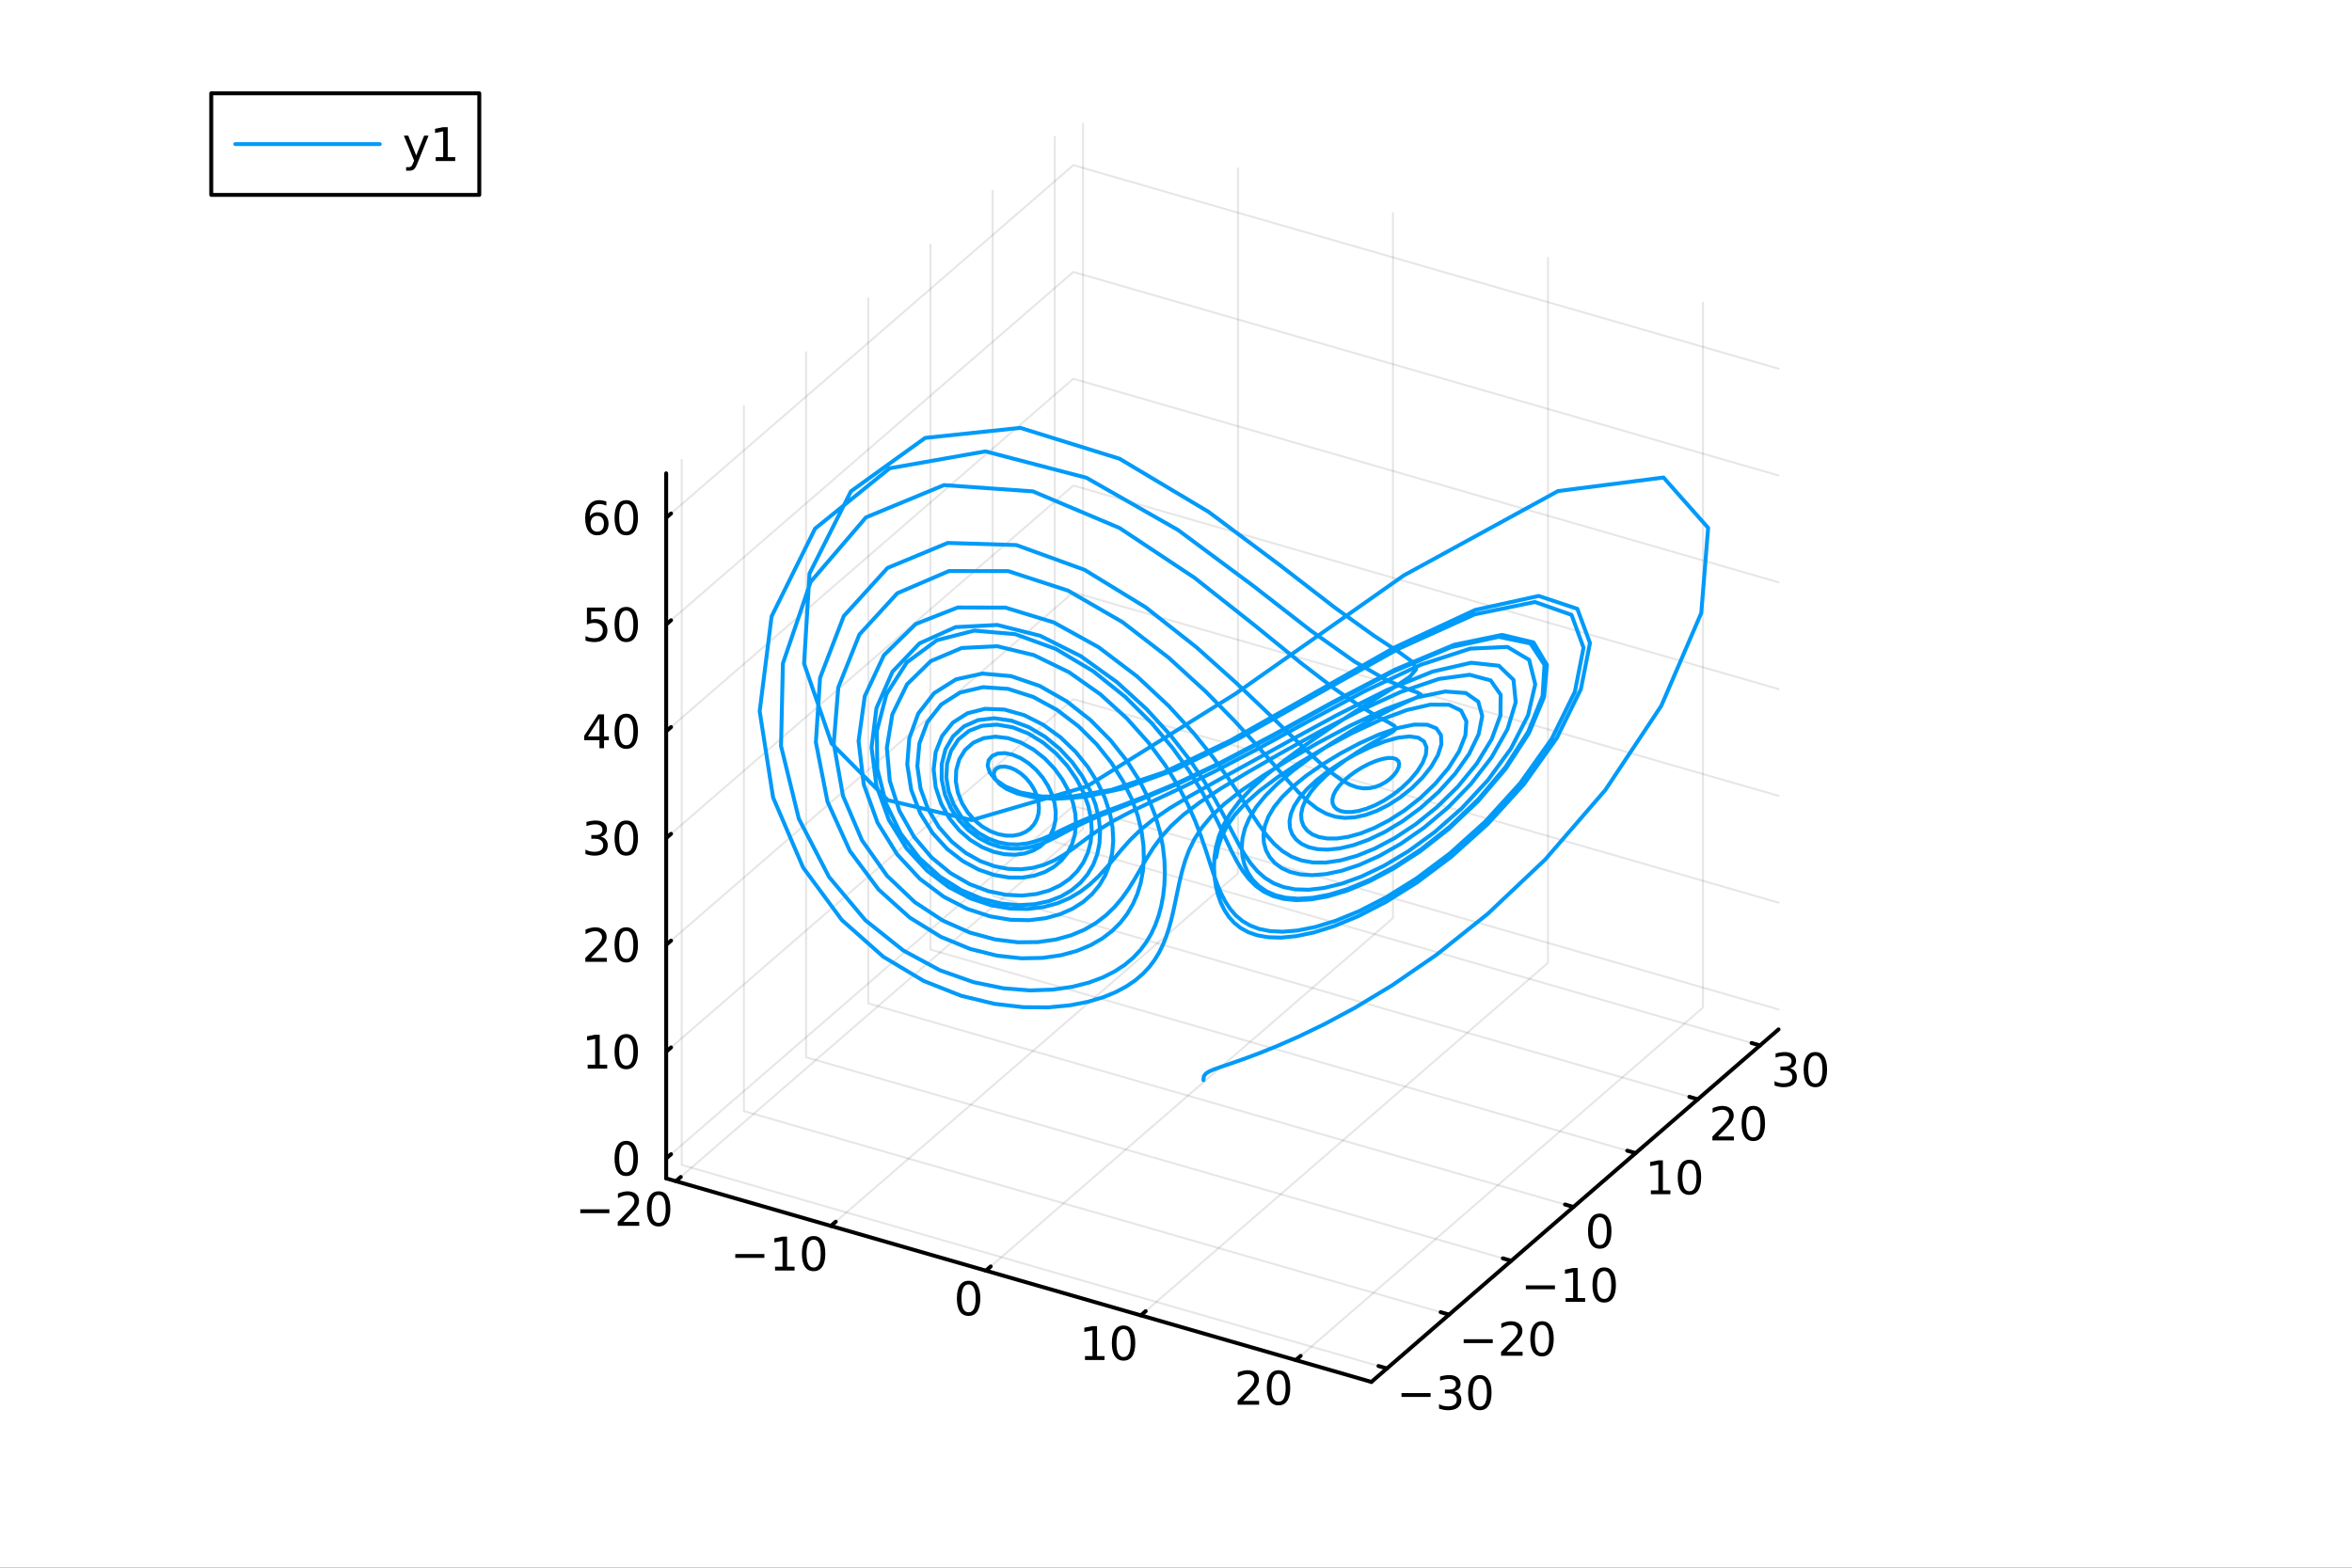 <?xml version="1.0" encoding="utf-8"?>
<svg xmlns="http://www.w3.org/2000/svg" xmlns:xlink="http://www.w3.org/1999/xlink" width="600" height="400" viewBox="0 0 2400 1600">
<rect x="0" y="0" width="2400" height="1600" fill="#333333" stroke="none"/>
<defs>
  <clipPath id="clip610">
    <rect x="0" y="0" width="2400" height="1600"/>
  </clipPath>
</defs>
<path clip-path="url(#clip610)" d="M0 1600 L2400 1600 L2400 0 L0 0  Z" fill="#ffffff" fill-rule="evenodd" fill-opacity="1"/>
<defs>
  <clipPath id="clip611">
    <rect x="480" y="0" width="1681" height="1600"/>
  </clipPath>
</defs>
<defs>
  <clipPath id="clip612">
    <rect x="141" y="47" width="2212" height="1440"/>
  </clipPath>
</defs>
<path clip-path="url(#clip612)" d="M1119.09 785.391 L1119.09 763.412 L1137.35 752.423 L1168.98 758.768 L1168.98 780.746 L1150.72 791.736 L1119.09 785.391  Z" fill="#ffffff" fill-rule="evenodd" fill-opacity="1"/>
<polyline clip-path="url(#clip612)" style="stroke:#000000; stroke-linecap:round; stroke-linejoin:round; stroke-width:2; stroke-opacity:0.1; fill:none" points="689.689,1205.54 1105.15,845.744 1105.15,126.142 "/>
<polyline clip-path="url(#clip612)" style="stroke:#000000; stroke-linecap:round; stroke-linejoin:round; stroke-width:2; stroke-opacity:0.1; fill:none" points="847.825,1251.19 1263.29,891.394 1263.29,171.792 "/>
<polyline clip-path="url(#clip612)" style="stroke:#000000; stroke-linecap:round; stroke-linejoin:round; stroke-width:2; stroke-opacity:0.1; fill:none" points="1005.96,1296.84 1421.42,937.044 1421.42,217.442 "/>
<polyline clip-path="url(#clip612)" style="stroke:#000000; stroke-linecap:round; stroke-linejoin:round; stroke-width:2; stroke-opacity:0.1; fill:none" points="1164.1,1342.49 1579.56,982.694 1579.56,263.092 "/>
<polyline clip-path="url(#clip612)" style="stroke:#000000; stroke-linecap:round; stroke-linejoin:round; stroke-width:2; stroke-opacity:0.1; fill:none" points="1322.24,1388.14 1737.7,1028.34 1737.7,308.742 "/>
<polyline clip-path="url(#clip610)" style="stroke:#000000; stroke-linecap:round; stroke-linejoin:round; stroke-width:4; stroke-opacity:1; fill:none" points="679.772,1202.68 1399.37,1410.41 "/>
<polyline clip-path="url(#clip610)" style="stroke:#000000; stroke-linecap:round; stroke-linejoin:round; stroke-width:4; stroke-opacity:1; fill:none" points="689.689,1205.54 694.674,1201.23 "/>
<polyline clip-path="url(#clip610)" style="stroke:#000000; stroke-linecap:round; stroke-linejoin:round; stroke-width:4; stroke-opacity:1; fill:none" points="847.825,1251.19 852.811,1246.88 "/>
<polyline clip-path="url(#clip610)" style="stroke:#000000; stroke-linecap:round; stroke-linejoin:round; stroke-width:4; stroke-opacity:1; fill:none" points="1005.96,1296.84 1010.95,1292.53 "/>
<polyline clip-path="url(#clip610)" style="stroke:#000000; stroke-linecap:round; stroke-linejoin:round; stroke-width:4; stroke-opacity:1; fill:none" points="1164.1,1342.49 1169.08,1338.18 "/>
<polyline clip-path="url(#clip610)" style="stroke:#000000; stroke-linecap:round; stroke-linejoin:round; stroke-width:4; stroke-opacity:1; fill:none" points="1322.24,1388.14 1327.22,1383.83 "/>
<path clip-path="url(#clip610)" d="M592.15 1234.23 L621.825 1234.23 L621.825 1238.17 L592.15 1238.17 L592.15 1234.23 Z" fill="#000000" fill-rule="nonzero" fill-opacity="1" /><path clip-path="url(#clip610)" d="M635.946 1247.13 L652.265 1247.13 L652.265 1251.06 L630.321 1251.06 L630.321 1247.13 Q632.983 1244.37 637.566 1239.74 Q642.172 1235.09 643.353 1233.75 Q645.598 1231.22 646.478 1229.49 Q647.381 1227.73 647.381 1226.04 Q647.381 1223.28 645.436 1221.55 Q643.515 1219.81 640.413 1219.81 Q638.214 1219.81 635.76 1220.58 Q633.33 1221.34 630.552 1222.89 L630.552 1218.17 Q633.376 1217.03 635.83 1216.46 Q638.284 1215.88 640.321 1215.88 Q645.691 1215.88 648.885 1218.56 Q652.08 1221.25 652.08 1225.74 Q652.08 1227.87 651.27 1229.79 Q650.483 1231.69 648.376 1234.28 Q647.797 1234.95 644.696 1238.17 Q641.594 1241.36 635.946 1247.13 Z" fill="#000000" fill-rule="nonzero" fill-opacity="1" /><path clip-path="url(#clip610)" d="M672.08 1219.58 Q668.469 1219.58 666.64 1223.15 Q664.834 1226.69 664.834 1233.82 Q664.834 1240.92 666.64 1244.49 Q668.469 1248.03 672.08 1248.03 Q675.714 1248.03 677.52 1244.49 Q679.348 1240.92 679.348 1233.82 Q679.348 1226.69 677.52 1223.15 Q675.714 1219.58 672.08 1219.58 M672.08 1215.88 Q677.89 1215.88 680.945 1220.48 Q684.024 1225.07 684.024 1233.82 Q684.024 1242.54 680.945 1247.15 Q677.89 1251.73 672.08 1251.73 Q666.27 1251.73 663.191 1247.15 Q660.135 1242.54 660.135 1233.82 Q660.135 1225.07 663.191 1220.48 Q666.27 1215.88 672.08 1215.88 Z" fill="#000000" fill-rule="nonzero" fill-opacity="1" /><path clip-path="url(#clip610)" d="M750.286 1279.88 L779.962 1279.88 L779.962 1283.82 L750.286 1283.82 L750.286 1279.88 Z" fill="#000000" fill-rule="nonzero" fill-opacity="1" /><path clip-path="url(#clip610)" d="M790.865 1292.78 L798.504 1292.78 L798.504 1266.41 L790.194 1268.08 L790.194 1263.82 L798.457 1262.15 L803.133 1262.15 L803.133 1292.78 L810.772 1292.78 L810.772 1296.71 L790.865 1296.71 L790.865 1292.78 Z" fill="#000000" fill-rule="nonzero" fill-opacity="1" /><path clip-path="url(#clip610)" d="M830.216 1265.23 Q826.605 1265.23 824.777 1268.8 Q822.971 1272.34 822.971 1279.47 Q822.971 1286.57 824.777 1290.14 Q826.605 1293.68 830.216 1293.68 Q833.851 1293.68 835.656 1290.14 Q837.485 1286.57 837.485 1279.47 Q837.485 1272.34 835.656 1268.8 Q833.851 1265.23 830.216 1265.23 M830.216 1261.53 Q836.027 1261.53 839.082 1266.13 Q842.161 1270.72 842.161 1279.47 Q842.161 1288.19 839.082 1292.8 Q836.027 1297.38 830.216 1297.38 Q824.406 1297.38 821.328 1292.8 Q818.272 1288.19 818.272 1279.47 Q818.272 1270.72 821.328 1266.13 Q824.406 1261.53 830.216 1261.53 Z" fill="#000000" fill-rule="nonzero" fill-opacity="1" /><path clip-path="url(#clip610)" d="M988.353 1310.88 Q984.742 1310.88 982.913 1314.45 Q981.108 1317.99 981.108 1325.12 Q981.108 1332.22 982.913 1335.79 Q984.742 1339.33 988.353 1339.33 Q991.987 1339.33 993.793 1335.79 Q995.622 1332.22 995.622 1325.12 Q995.622 1317.99 993.793 1314.45 Q991.987 1310.88 988.353 1310.88 M988.353 1307.18 Q994.163 1307.18 997.219 1311.78 Q1000.3 1316.37 1000.3 1325.12 Q1000.3 1333.84 997.219 1338.45 Q994.163 1343.03 988.353 1343.03 Q982.543 1343.03 979.464 1338.45 Q976.409 1333.84 976.409 1325.12 Q976.409 1316.37 979.464 1311.78 Q982.543 1307.18 988.353 1307.18 Z" fill="#000000" fill-rule="nonzero" fill-opacity="1" /><path clip-path="url(#clip610)" d="M1107.14 1384.08 L1114.78 1384.08 L1114.78 1357.71 L1106.47 1359.38 L1106.47 1355.12 L1114.73 1353.45 L1119.41 1353.45 L1119.41 1384.08 L1127.05 1384.08 L1127.05 1388.01 L1107.14 1388.01 L1107.14 1384.08 Z" fill="#000000" fill-rule="nonzero" fill-opacity="1" /><path clip-path="url(#clip610)" d="M1146.49 1356.53 Q1142.88 1356.53 1141.05 1360.1 Q1139.24 1363.64 1139.24 1370.77 Q1139.24 1377.87 1141.05 1381.44 Q1142.88 1384.98 1146.49 1384.98 Q1150.12 1384.98 1151.93 1381.44 Q1153.76 1377.87 1153.76 1370.77 Q1153.76 1363.64 1151.93 1360.1 Q1150.12 1356.53 1146.49 1356.53 M1146.49 1352.83 Q1152.3 1352.83 1155.36 1357.43 Q1158.43 1362.02 1158.43 1370.77 Q1158.43 1379.49 1155.36 1384.1 Q1152.3 1388.68 1146.49 1388.68 Q1140.68 1388.68 1137.6 1384.1 Q1134.55 1379.49 1134.55 1370.77 Q1134.55 1362.02 1137.6 1357.43 Q1140.68 1352.83 1146.49 1352.83 Z" fill="#000000" fill-rule="nonzero" fill-opacity="1" /><path clip-path="url(#clip610)" d="M1268.49 1429.73 L1284.81 1429.73 L1284.81 1433.66 L1262.87 1433.66 L1262.87 1429.73 Q1265.53 1426.97 1270.11 1422.34 Q1274.72 1417.69 1275.9 1416.35 Q1278.15 1413.82 1279.02 1412.09 Q1279.93 1410.33 1279.93 1408.64 Q1279.93 1405.88 1277.98 1404.15 Q1276.06 1402.41 1272.96 1402.41 Q1270.76 1402.41 1268.31 1403.18 Q1265.88 1403.94 1263.1 1405.49 L1263.1 1400.77 Q1265.92 1399.63 1268.38 1399.06 Q1270.83 1398.48 1272.87 1398.48 Q1278.24 1398.48 1281.43 1401.16 Q1284.63 1403.85 1284.63 1408.34 Q1284.63 1410.47 1283.82 1412.39 Q1283.03 1414.29 1280.92 1416.88 Q1280.34 1417.55 1277.24 1420.77 Q1274.14 1423.96 1268.49 1429.73 Z" fill="#000000" fill-rule="nonzero" fill-opacity="1" /><path clip-path="url(#clip610)" d="M1304.63 1402.18 Q1301.02 1402.18 1299.19 1405.75 Q1297.38 1409.29 1297.38 1416.42 Q1297.38 1423.52 1299.19 1427.09 Q1301.02 1430.63 1304.63 1430.63 Q1308.26 1430.63 1310.07 1427.09 Q1311.9 1423.52 1311.9 1416.42 Q1311.9 1409.29 1310.07 1405.75 Q1308.26 1402.18 1304.63 1402.18 M1304.63 1398.48 Q1310.44 1398.48 1313.49 1403.08 Q1316.57 1407.67 1316.57 1416.42 Q1316.57 1425.14 1313.49 1429.75 Q1310.44 1434.33 1304.63 1434.33 Q1298.82 1434.33 1295.74 1429.75 Q1292.68 1425.14 1292.68 1416.42 Q1292.68 1407.67 1295.74 1403.08 Q1298.82 1398.48 1304.63 1398.48 Z" fill="#000000" fill-rule="nonzero" fill-opacity="1" /><polyline clip-path="url(#clip612)" style="stroke:#000000; stroke-linecap:round; stroke-linejoin:round; stroke-width:2; stroke-opacity:0.1; fill:none" points="1415.25,1396.66 695.652,1188.93 695.652,469.328 "/>
<polyline clip-path="url(#clip612)" style="stroke:#000000; stroke-linecap:round; stroke-linejoin:round; stroke-width:2; stroke-opacity:0.1; fill:none" points="1478.7,1341.71 759.099,1133.98 759.099,414.381 "/>
<polyline clip-path="url(#clip612)" style="stroke:#000000; stroke-linecap:round; stroke-linejoin:round; stroke-width:2; stroke-opacity:0.1; fill:none" points="1542.15,1286.77 822.546,1079.04 822.546,359.435 "/>
<polyline clip-path="url(#clip612)" style="stroke:#000000; stroke-linecap:round; stroke-linejoin:round; stroke-width:2; stroke-opacity:0.1; fill:none" points="1605.59,1231.82 885.993,1024.09 885.993,304.488 "/>
<polyline clip-path="url(#clip612)" style="stroke:#000000; stroke-linecap:round; stroke-linejoin:round; stroke-width:2; stroke-opacity:0.1; fill:none" points="1669.04,1176.87 949.44,969.143 949.44,249.541 "/>
<polyline clip-path="url(#clip612)" style="stroke:#000000; stroke-linecap:round; stroke-linejoin:round; stroke-width:2; stroke-opacity:0.1; fill:none" points="1732.49,1121.93 1012.89,914.196 1012.89,194.594 "/>
<polyline clip-path="url(#clip612)" style="stroke:#000000; stroke-linecap:round; stroke-linejoin:round; stroke-width:2; stroke-opacity:0.1; fill:none" points="1795.94,1066.98 1076.33,859.249 1076.33,139.648 "/>
<polyline clip-path="url(#clip610)" style="stroke:#000000; stroke-linecap:round; stroke-linejoin:round; stroke-width:4; stroke-opacity:1; fill:none" points="1399.37,1410.41 1814.84,1050.61 "/>
<polyline clip-path="url(#clip610)" style="stroke:#000000; stroke-linecap:round; stroke-linejoin:round; stroke-width:4; stroke-opacity:1; fill:none" points="1415.25,1396.66 1406.62,1394.17 "/>
<polyline clip-path="url(#clip610)" style="stroke:#000000; stroke-linecap:round; stroke-linejoin:round; stroke-width:4; stroke-opacity:1; fill:none" points="1478.7,1341.71 1470.07,1339.22 "/>
<polyline clip-path="url(#clip610)" style="stroke:#000000; stroke-linecap:round; stroke-linejoin:round; stroke-width:4; stroke-opacity:1; fill:none" points="1542.15,1286.77 1533.51,1284.27 "/>
<polyline clip-path="url(#clip610)" style="stroke:#000000; stroke-linecap:round; stroke-linejoin:round; stroke-width:4; stroke-opacity:1; fill:none" points="1605.59,1231.82 1596.96,1229.33 "/>
<polyline clip-path="url(#clip610)" style="stroke:#000000; stroke-linecap:round; stroke-linejoin:round; stroke-width:4; stroke-opacity:1; fill:none" points="1669.04,1176.87 1660.41,1174.38 "/>
<polyline clip-path="url(#clip610)" style="stroke:#000000; stroke-linecap:round; stroke-linejoin:round; stroke-width:4; stroke-opacity:1; fill:none" points="1732.49,1121.93 1723.85,1119.43 "/>
<polyline clip-path="url(#clip610)" style="stroke:#000000; stroke-linecap:round; stroke-linejoin:round; stroke-width:4; stroke-opacity:1; fill:none" points="1795.94,1066.98 1787.3,1064.49 "/>
<path clip-path="url(#clip610)" d="M1430.1 1421.79 L1459.78 1421.79 L1459.78 1425.72 L1430.1 1425.72 L1430.1 1421.79 Z" fill="#000000" fill-rule="nonzero" fill-opacity="1" /><path clip-path="url(#clip610)" d="M1484.04 1419.98 Q1487.4 1420.7 1489.27 1422.97 Q1491.17 1425.24 1491.17 1428.57 Q1491.17 1433.69 1487.65 1436.49 Q1484.13 1439.29 1477.65 1439.29 Q1475.47 1439.29 1473.16 1438.85 Q1470.87 1438.43 1468.41 1437.58 L1468.41 1433.06 Q1470.36 1434.2 1472.67 1434.77 Q1474.99 1435.35 1477.51 1435.35 Q1481.91 1435.35 1484.2 1433.62 Q1486.52 1431.88 1486.52 1428.57 Q1486.52 1425.52 1484.36 1423.8 Q1482.23 1422.07 1478.41 1422.07 L1474.39 1422.07 L1474.39 1418.22 L1478.6 1418.22 Q1482.05 1418.22 1483.88 1416.86 Q1485.71 1415.47 1485.71 1412.88 Q1485.71 1410.21 1483.81 1408.8 Q1481.93 1407.37 1478.41 1407.37 Q1476.49 1407.37 1474.29 1407.78 Q1472.09 1408.2 1469.46 1409.08 L1469.46 1404.91 Q1472.12 1404.17 1474.43 1403.8 Q1476.77 1403.43 1478.83 1403.43 Q1484.15 1403.43 1487.26 1405.86 Q1490.36 1408.27 1490.36 1412.39 Q1490.36 1415.26 1488.71 1417.25 Q1487.07 1419.22 1484.04 1419.98 Z" fill="#000000" fill-rule="nonzero" fill-opacity="1" /><path clip-path="url(#clip610)" d="M1510.03 1407.14 Q1506.42 1407.14 1504.59 1410.7 Q1502.79 1414.24 1502.79 1421.37 Q1502.79 1428.48 1504.59 1432.04 Q1506.42 1435.58 1510.03 1435.58 Q1513.67 1435.58 1515.47 1432.04 Q1517.3 1428.48 1517.3 1421.37 Q1517.3 1414.24 1515.47 1410.7 Q1513.67 1407.14 1510.03 1407.14 M1510.03 1403.43 Q1515.84 1403.43 1518.9 1408.04 Q1521.98 1412.62 1521.98 1421.37 Q1521.98 1430.1 1518.9 1434.7 Q1515.84 1439.29 1510.03 1439.29 Q1504.22 1439.29 1501.15 1434.7 Q1498.09 1430.1 1498.09 1421.37 Q1498.09 1412.62 1501.15 1408.04 Q1504.22 1403.43 1510.03 1403.43 Z" fill="#000000" fill-rule="nonzero" fill-opacity="1" /><path clip-path="url(#clip610)" d="M1493.55 1366.84 L1523.23 1366.84 L1523.23 1370.78 L1493.55 1370.78 L1493.55 1366.84 Z" fill="#000000" fill-rule="nonzero" fill-opacity="1" /><path clip-path="url(#clip610)" d="M1537.35 1379.74 L1553.67 1379.74 L1553.67 1383.67 L1531.72 1383.67 L1531.72 1379.74 Q1534.38 1376.98 1538.97 1372.35 Q1543.57 1367.7 1544.75 1366.36 Q1547 1363.83 1547.88 1362.1 Q1548.78 1360.34 1548.78 1358.65 Q1548.78 1355.89 1546.84 1354.16 Q1544.92 1352.42 1541.81 1352.42 Q1539.62 1352.42 1537.16 1353.18 Q1534.73 1353.95 1531.95 1355.5 L1531.95 1350.78 Q1534.78 1349.64 1537.23 1349.06 Q1539.69 1348.49 1541.72 1348.49 Q1547.09 1348.49 1550.29 1351.17 Q1553.48 1353.86 1553.48 1358.35 Q1553.48 1360.48 1552.67 1362.4 Q1551.88 1364.3 1549.78 1366.89 Q1549.2 1367.56 1546.1 1370.78 Q1543 1373.97 1537.35 1379.74 Z" fill="#000000" fill-rule="nonzero" fill-opacity="1" /><path clip-path="url(#clip610)" d="M1573.48 1352.19 Q1569.87 1352.19 1568.04 1355.75 Q1566.24 1359.3 1566.24 1366.42 Q1566.24 1373.53 1568.04 1377.1 Q1569.87 1380.64 1573.48 1380.64 Q1577.12 1380.64 1578.92 1377.1 Q1580.75 1373.53 1580.75 1366.42 Q1580.75 1359.3 1578.92 1355.75 Q1577.12 1352.19 1573.48 1352.19 M1573.48 1348.49 Q1579.29 1348.49 1582.35 1353.09 Q1585.43 1357.67 1585.43 1366.42 Q1585.43 1375.15 1582.35 1379.76 Q1579.29 1384.34 1573.48 1384.34 Q1567.67 1384.34 1564.59 1379.76 Q1561.54 1375.15 1561.54 1366.42 Q1561.54 1357.67 1564.59 1353.09 Q1567.67 1348.49 1573.48 1348.49 Z" fill="#000000" fill-rule="nonzero" fill-opacity="1" /><path clip-path="url(#clip610)" d="M1557 1311.89 L1586.67 1311.89 L1586.67 1315.83 L1557 1315.83 L1557 1311.89 Z" fill="#000000" fill-rule="nonzero" fill-opacity="1" /><path clip-path="url(#clip610)" d="M1597.58 1324.79 L1605.22 1324.79 L1605.22 1298.42 L1596.91 1300.09 L1596.91 1295.83 L1605.17 1294.16 L1609.85 1294.16 L1609.85 1324.79 L1617.48 1324.79 L1617.48 1328.72 L1597.58 1328.72 L1597.58 1324.79 Z" fill="#000000" fill-rule="nonzero" fill-opacity="1" /><path clip-path="url(#clip610)" d="M1636.93 1297.24 Q1633.32 1297.24 1631.49 1300.81 Q1629.68 1304.35 1629.68 1311.48 Q1629.68 1318.58 1631.49 1322.15 Q1633.32 1325.69 1636.93 1325.69 Q1640.56 1325.69 1642.37 1322.15 Q1644.2 1318.58 1644.2 1311.48 Q1644.2 1304.35 1642.37 1300.81 Q1640.56 1297.24 1636.93 1297.24 M1636.93 1293.54 Q1642.74 1293.54 1645.79 1298.14 Q1648.87 1302.73 1648.87 1311.48 Q1648.87 1320.21 1645.79 1324.81 Q1642.74 1329.39 1636.93 1329.39 Q1631.12 1329.39 1628.04 1324.81 Q1624.98 1320.21 1624.98 1311.48 Q1624.98 1302.73 1628.04 1298.14 Q1631.12 1293.54 1636.93 1293.54 Z" fill="#000000" fill-rule="nonzero" fill-opacity="1" /><path clip-path="url(#clip610)" d="M1632.39 1242.3 Q1628.78 1242.3 1626.95 1245.86 Q1625.14 1249.4 1625.14 1256.53 Q1625.14 1263.64 1626.95 1267.2 Q1628.78 1270.74 1632.39 1270.74 Q1636.02 1270.74 1637.83 1267.2 Q1639.66 1263.64 1639.66 1256.53 Q1639.66 1249.4 1637.83 1245.86 Q1636.02 1242.3 1632.39 1242.3 M1632.39 1238.59 Q1638.2 1238.59 1641.26 1243.2 Q1644.33 1247.78 1644.33 1256.53 Q1644.33 1265.26 1641.26 1269.86 Q1638.2 1274.45 1632.39 1274.45 Q1626.58 1274.45 1623.5 1269.86 Q1620.45 1265.26 1620.45 1256.53 Q1620.45 1247.78 1623.5 1243.2 Q1626.58 1238.59 1632.39 1238.59 Z" fill="#000000" fill-rule="nonzero" fill-opacity="1" /><path clip-path="url(#clip610)" d="M1684.56 1214.89 L1692.2 1214.89 L1692.2 1188.53 L1683.89 1190.2 L1683.89 1185.94 L1692.16 1184.27 L1696.83 1184.27 L1696.83 1214.89 L1704.47 1214.89 L1704.47 1218.83 L1684.56 1218.83 L1684.56 1214.89 Z" fill="#000000" fill-rule="nonzero" fill-opacity="1" /><path clip-path="url(#clip610)" d="M1723.92 1187.35 Q1720.3 1187.35 1718.48 1190.91 Q1716.67 1194.46 1716.67 1201.58 Q1716.67 1208.69 1718.48 1212.26 Q1720.3 1215.8 1723.92 1215.8 Q1727.55 1215.8 1729.35 1212.26 Q1731.18 1208.69 1731.18 1201.58 Q1731.18 1194.46 1729.35 1190.91 Q1727.55 1187.35 1723.92 1187.35 M1723.92 1183.65 Q1729.73 1183.65 1732.78 1188.25 Q1735.86 1192.83 1735.86 1201.58 Q1735.86 1210.31 1732.78 1214.92 Q1729.73 1219.5 1723.92 1219.5 Q1718.1 1219.5 1715.03 1214.92 Q1711.97 1210.31 1711.97 1201.58 Q1711.97 1192.83 1715.03 1188.25 Q1718.1 1183.65 1723.92 1183.65 Z" fill="#000000" fill-rule="nonzero" fill-opacity="1" /><path clip-path="url(#clip610)" d="M1752.96 1159.95 L1769.28 1159.95 L1769.28 1163.88 L1747.34 1163.88 L1747.34 1159.95 Q1750 1157.19 1754.58 1152.56 Q1759.19 1147.91 1760.37 1146.57 Q1762.62 1144.05 1763.5 1142.31 Q1764.4 1140.55 1764.4 1138.86 Q1764.4 1136.11 1762.45 1134.37 Q1760.53 1132.63 1757.43 1132.63 Q1755.23 1132.63 1752.78 1133.4 Q1750.35 1134.16 1747.57 1135.71 L1747.57 1130.99 Q1750.39 1129.86 1752.85 1129.28 Q1755.3 1128.7 1757.34 1128.7 Q1762.71 1128.7 1765.9 1131.38 Q1769.1 1134.07 1769.1 1138.56 Q1769.1 1140.69 1768.29 1142.61 Q1767.5 1144.51 1765.39 1147.1 Q1764.82 1147.77 1761.71 1150.99 Q1758.61 1154.18 1752.96 1159.95 Z" fill="#000000" fill-rule="nonzero" fill-opacity="1" /><path clip-path="url(#clip610)" d="M1789.1 1132.4 Q1785.49 1132.4 1783.66 1135.97 Q1781.85 1139.51 1781.85 1146.64 Q1781.85 1153.74 1783.66 1157.31 Q1785.49 1160.85 1789.1 1160.85 Q1792.73 1160.85 1794.54 1157.31 Q1796.37 1153.74 1796.37 1146.64 Q1796.37 1139.51 1794.54 1135.97 Q1792.73 1132.4 1789.1 1132.4 M1789.1 1128.7 Q1794.91 1128.7 1797.96 1133.3 Q1801.04 1137.89 1801.04 1146.64 Q1801.04 1155.36 1797.96 1159.97 Q1794.91 1164.55 1789.1 1164.55 Q1783.29 1164.55 1780.21 1159.97 Q1777.15 1155.36 1777.15 1146.64 Q1777.15 1137.89 1780.21 1133.3 Q1783.29 1128.7 1789.1 1128.7 Z" fill="#000000" fill-rule="nonzero" fill-opacity="1" /><path clip-path="url(#clip610)" d="M1826.41 1090.3 Q1829.77 1091.02 1831.64 1093.29 Q1833.54 1095.56 1833.54 1098.89 Q1833.54 1104.01 1830.02 1106.81 Q1826.5 1109.61 1820.02 1109.61 Q1817.85 1109.61 1815.53 1109.17 Q1813.24 1108.75 1810.79 1107.89 L1810.79 1103.38 Q1812.73 1104.52 1815.05 1105.09 Q1817.36 1105.67 1819.88 1105.67 Q1824.28 1105.67 1826.57 1103.94 Q1828.89 1102.2 1828.89 1098.89 Q1828.89 1095.83 1826.74 1094.12 Q1824.61 1092.39 1820.79 1092.39 L1816.76 1092.39 L1816.76 1088.54 L1820.97 1088.54 Q1824.42 1088.54 1826.25 1087.18 Q1828.08 1085.79 1828.08 1083.2 Q1828.08 1080.53 1826.18 1079.12 Q1824.3 1077.69 1820.79 1077.69 Q1818.86 1077.69 1816.67 1078.1 Q1814.47 1078.52 1811.83 1079.4 L1811.83 1075.23 Q1814.49 1074.49 1816.8 1074.12 Q1819.14 1073.75 1821.2 1073.75 Q1826.53 1073.75 1829.63 1076.18 Q1832.73 1078.59 1832.73 1082.71 Q1832.73 1085.58 1831.09 1087.57 Q1829.44 1089.54 1826.41 1090.3 Z" fill="#000000" fill-rule="nonzero" fill-opacity="1" /><path clip-path="url(#clip610)" d="M1852.41 1077.46 Q1848.8 1077.46 1846.97 1081.02 Q1845.16 1084.56 1845.16 1091.69 Q1845.16 1098.8 1846.97 1102.36 Q1848.8 1105.9 1852.41 1105.9 Q1856.04 1105.9 1857.85 1102.36 Q1859.67 1098.8 1859.67 1091.69 Q1859.67 1084.56 1857.85 1081.02 Q1856.04 1077.46 1852.41 1077.46 M1852.41 1073.75 Q1858.22 1073.75 1861.27 1078.36 Q1864.35 1082.94 1864.35 1091.69 Q1864.35 1100.42 1861.27 1105.02 Q1858.22 1109.61 1852.41 1109.61 Q1846.6 1109.61 1843.52 1105.02 Q1840.46 1100.42 1840.46 1091.69 Q1840.46 1082.94 1843.52 1078.36 Q1846.6 1073.75 1852.41 1073.75 Z" fill="#000000" fill-rule="nonzero" fill-opacity="1" /><polyline clip-path="url(#clip612)" style="stroke:#000000; stroke-linecap:round; stroke-linejoin:round; stroke-width:2; stroke-opacity:0.1; fill:none" points="679.772,1182.32 1095.23,822.515 1814.84,1030.25 "/>
<polyline clip-path="url(#clip612)" style="stroke:#000000; stroke-linecap:round; stroke-linejoin:round; stroke-width:2; stroke-opacity:0.1; fill:none" points="679.772,1073.33 1095.23,713.525 1814.84,921.256 "/>
<polyline clip-path="url(#clip612)" style="stroke:#000000; stroke-linecap:round; stroke-linejoin:round; stroke-width:2; stroke-opacity:0.1; fill:none" points="679.772,964.336 1095.23,604.535 1814.84,812.266 "/>
<polyline clip-path="url(#clip612)" style="stroke:#000000; stroke-linecap:round; stroke-linejoin:round; stroke-width:2; stroke-opacity:0.1; fill:none" points="679.772,855.346 1095.23,495.545 1814.84,703.276 "/>
<polyline clip-path="url(#clip612)" style="stroke:#000000; stroke-linecap:round; stroke-linejoin:round; stroke-width:2; stroke-opacity:0.1; fill:none" points="679.772,746.356 1095.23,386.555 1814.84,594.287 "/>
<polyline clip-path="url(#clip612)" style="stroke:#000000; stroke-linecap:round; stroke-linejoin:round; stroke-width:2; stroke-opacity:0.1; fill:none" points="679.772,637.367 1095.23,277.566 1814.84,485.297 "/>
<polyline clip-path="url(#clip612)" style="stroke:#000000; stroke-linecap:round; stroke-linejoin:round; stroke-width:2; stroke-opacity:0.1; fill:none" points="679.772,528.377 1095.23,168.576 1814.84,376.307 "/>
<polyline clip-path="url(#clip610)" style="stroke:#000000; stroke-linecap:round; stroke-linejoin:round; stroke-width:4; stroke-opacity:1; fill:none" points="679.772,1202.68 679.772,483.08 "/>
<polyline clip-path="url(#clip610)" style="stroke:#000000; stroke-linecap:round; stroke-linejoin:round; stroke-width:4; stroke-opacity:1; fill:none" points="679.772,1182.32 684.758,1178 "/>
<polyline clip-path="url(#clip610)" style="stroke:#000000; stroke-linecap:round; stroke-linejoin:round; stroke-width:4; stroke-opacity:1; fill:none" points="679.772,1073.33 684.758,1069.01 "/>
<polyline clip-path="url(#clip610)" style="stroke:#000000; stroke-linecap:round; stroke-linejoin:round; stroke-width:4; stroke-opacity:1; fill:none" points="679.772,964.336 684.758,960.018 "/>
<polyline clip-path="url(#clip610)" style="stroke:#000000; stroke-linecap:round; stroke-linejoin:round; stroke-width:4; stroke-opacity:1; fill:none" points="679.772,855.346 684.758,851.029 "/>
<polyline clip-path="url(#clip610)" style="stroke:#000000; stroke-linecap:round; stroke-linejoin:round; stroke-width:4; stroke-opacity:1; fill:none" points="679.772,746.356 684.758,742.039 "/>
<polyline clip-path="url(#clip610)" style="stroke:#000000; stroke-linecap:round; stroke-linejoin:round; stroke-width:4; stroke-opacity:1; fill:none" points="679.772,637.367 684.758,633.049 "/>
<polyline clip-path="url(#clip610)" style="stroke:#000000; stroke-linecap:round; stroke-linejoin:round; stroke-width:4; stroke-opacity:1; fill:none" points="679.772,528.377 684.758,524.059 "/>
<path clip-path="url(#clip610)" d="M639.028 1168.11 Q635.417 1168.11 633.588 1171.68 Q631.783 1175.22 631.783 1182.35 Q631.783 1189.46 633.588 1193.02 Q635.417 1196.56 639.028 1196.56 Q642.662 1196.56 644.468 1193.02 Q646.296 1189.46 646.296 1182.35 Q646.296 1175.22 644.468 1171.68 Q642.662 1168.11 639.028 1168.11 M639.028 1164.41 Q644.838 1164.41 647.894 1169.02 Q650.972 1173.6 650.972 1182.35 Q650.972 1191.08 647.894 1195.68 Q644.838 1200.27 639.028 1200.27 Q633.218 1200.27 630.139 1195.68 Q627.084 1191.08 627.084 1182.35 Q627.084 1173.6 630.139 1169.02 Q633.218 1164.41 639.028 1164.41 Z" fill="#000000" fill-rule="nonzero" fill-opacity="1" /><path clip-path="url(#clip610)" d="M599.676 1086.67 L607.315 1086.67 L607.315 1060.31 L599.005 1061.97 L599.005 1057.71 L607.269 1056.05 L611.945 1056.05 L611.945 1086.67 L619.584 1086.67 L619.584 1090.61 L599.676 1090.61 L599.676 1086.67 Z" fill="#000000" fill-rule="nonzero" fill-opacity="1" /><path clip-path="url(#clip610)" d="M639.028 1059.12 Q635.417 1059.12 633.588 1062.69 Q631.783 1066.23 631.783 1073.36 Q631.783 1080.47 633.588 1084.03 Q635.417 1087.57 639.028 1087.57 Q642.662 1087.57 644.468 1084.03 Q646.296 1080.47 646.296 1073.36 Q646.296 1066.23 644.468 1062.69 Q642.662 1059.12 639.028 1059.12 M639.028 1055.42 Q644.838 1055.42 647.894 1060.03 Q650.972 1064.61 650.972 1073.36 Q650.972 1082.09 647.894 1086.69 Q644.838 1091.28 639.028 1091.28 Q633.218 1091.28 630.139 1086.69 Q627.084 1082.09 627.084 1073.36 Q627.084 1064.61 630.139 1060.03 Q633.218 1055.42 639.028 1055.42 Z" fill="#000000" fill-rule="nonzero" fill-opacity="1" /><path clip-path="url(#clip610)" d="M602.894 977.681 L619.213 977.681 L619.213 981.616 L597.269 981.616 L597.269 977.681 Q599.931 974.926 604.514 970.297 Q609.121 965.644 610.301 964.301 Q612.547 961.778 613.426 960.042 Q614.329 958.283 614.329 956.593 Q614.329 953.838 612.385 952.102 Q610.463 950.366 607.361 950.366 Q605.162 950.366 602.709 951.13 Q600.278 951.894 597.5 953.445 L597.5 948.723 Q600.324 947.588 602.778 947.01 Q605.232 946.431 607.269 946.431 Q612.639 946.431 615.834 949.116 Q619.028 951.801 619.028 956.292 Q619.028 958.422 618.218 960.343 Q617.431 962.241 615.324 964.834 Q614.746 965.505 611.644 968.723 Q608.542 971.917 602.894 977.681 Z" fill="#000000" fill-rule="nonzero" fill-opacity="1" /><path clip-path="url(#clip610)" d="M639.028 950.135 Q635.417 950.135 633.588 953.7 Q631.783 957.241 631.783 964.371 Q631.783 971.477 633.588 975.042 Q635.417 978.584 639.028 978.584 Q642.662 978.584 644.468 975.042 Q646.296 971.477 646.296 964.371 Q646.296 957.241 644.468 953.7 Q642.662 950.135 639.028 950.135 M639.028 946.431 Q644.838 946.431 647.894 951.037 Q650.972 955.621 650.972 964.371 Q650.972 973.098 647.894 977.704 Q644.838 982.287 639.028 982.287 Q633.218 982.287 630.139 977.704 Q627.084 973.098 627.084 964.371 Q627.084 955.621 630.139 951.037 Q633.218 946.431 639.028 946.431 Z" fill="#000000" fill-rule="nonzero" fill-opacity="1" /><path clip-path="url(#clip610)" d="M613.033 853.992 Q616.389 854.71 618.264 856.978 Q620.162 859.247 620.162 862.58 Q620.162 867.696 616.644 870.497 Q613.125 873.297 606.644 873.297 Q604.468 873.297 602.153 872.858 Q599.861 872.441 597.408 871.585 L597.408 867.071 Q599.352 868.205 601.667 868.784 Q603.982 869.362 606.505 869.362 Q610.903 869.362 613.195 867.626 Q615.51 865.89 615.51 862.58 Q615.51 859.524 613.357 857.811 Q611.227 856.075 607.408 856.075 L603.38 856.075 L603.38 852.233 L607.593 852.233 Q611.042 852.233 612.871 850.867 Q614.699 849.478 614.699 846.886 Q614.699 844.224 612.801 842.812 Q610.926 841.376 607.408 841.376 Q605.486 841.376 603.287 841.793 Q601.088 842.21 598.449 843.089 L598.449 838.923 Q601.111 838.182 603.426 837.812 Q605.764 837.441 607.824 837.441 Q613.148 837.441 616.25 839.872 Q619.352 842.279 619.352 846.399 Q619.352 849.27 617.709 851.261 Q616.065 853.228 613.033 853.992 Z" fill="#000000" fill-rule="nonzero" fill-opacity="1" /><path clip-path="url(#clip610)" d="M639.028 841.145 Q635.417 841.145 633.588 844.71 Q631.783 848.251 631.783 855.381 Q631.783 862.487 633.588 866.052 Q635.417 869.594 639.028 869.594 Q642.662 869.594 644.468 866.052 Q646.296 862.487 646.296 855.381 Q646.296 848.251 644.468 844.71 Q642.662 841.145 639.028 841.145 M639.028 837.441 Q644.838 837.441 647.894 842.048 Q650.972 846.631 650.972 855.381 Q650.972 864.108 647.894 868.714 Q644.838 873.297 639.028 873.297 Q633.218 873.297 630.139 868.714 Q627.084 864.108 627.084 855.381 Q627.084 846.631 630.139 842.048 Q633.218 837.441 639.028 837.441 Z" fill="#000000" fill-rule="nonzero" fill-opacity="1" /><path clip-path="url(#clip610)" d="M611.713 733.15 L599.908 751.599 L611.713 751.599 L611.713 733.15 M610.486 729.076 L616.366 729.076 L616.366 751.599 L621.297 751.599 L621.297 755.488 L616.366 755.488 L616.366 763.636 L611.713 763.636 L611.713 755.488 L596.111 755.488 L596.111 750.974 L610.486 729.076 Z" fill="#000000" fill-rule="nonzero" fill-opacity="1" /><path clip-path="url(#clip610)" d="M639.028 732.155 Q635.417 732.155 633.588 735.72 Q631.783 739.261 631.783 746.391 Q631.783 753.498 633.588 757.062 Q635.417 760.604 639.028 760.604 Q642.662 760.604 644.468 757.062 Q646.296 753.498 646.296 746.391 Q646.296 739.261 644.468 735.72 Q642.662 732.155 639.028 732.155 M639.028 728.451 Q644.838 728.451 647.894 733.058 Q650.972 737.641 650.972 746.391 Q650.972 755.118 647.894 759.724 Q644.838 764.308 639.028 764.308 Q633.218 764.308 630.139 759.724 Q627.084 755.118 627.084 746.391 Q627.084 737.641 630.139 733.058 Q633.218 728.451 639.028 728.451 Z" fill="#000000" fill-rule="nonzero" fill-opacity="1" /><path clip-path="url(#clip610)" d="M598.912 620.087 L617.269 620.087 L617.269 624.022 L603.195 624.022 L603.195 632.494 Q604.213 632.147 605.232 631.985 Q606.25 631.799 607.269 631.799 Q613.056 631.799 616.435 634.971 Q619.815 638.142 619.815 643.559 Q619.815 649.137 616.343 652.239 Q612.871 655.318 606.551 655.318 Q604.375 655.318 602.107 654.947 Q599.861 654.577 597.454 653.836 L597.454 649.137 Q599.537 650.272 601.76 650.827 Q603.982 651.383 606.459 651.383 Q610.463 651.383 612.801 649.276 Q615.139 647.17 615.139 643.559 Q615.139 639.948 612.801 637.841 Q610.463 635.735 606.459 635.735 Q604.584 635.735 602.709 636.151 Q600.857 636.568 598.912 637.448 L598.912 620.087 Z" fill="#000000" fill-rule="nonzero" fill-opacity="1" /><path clip-path="url(#clip610)" d="M639.028 623.165 Q635.417 623.165 633.588 626.73 Q631.783 630.272 631.783 637.401 Q631.783 644.508 633.588 648.072 Q635.417 651.614 639.028 651.614 Q642.662 651.614 644.468 648.072 Q646.296 644.508 646.296 637.401 Q646.296 630.272 644.468 626.73 Q642.662 623.165 639.028 623.165 M639.028 619.462 Q644.838 619.462 647.894 624.068 Q650.972 628.651 650.972 637.401 Q650.972 646.128 647.894 650.734 Q644.838 655.318 639.028 655.318 Q633.218 655.318 630.139 650.734 Q627.084 646.128 627.084 637.401 Q627.084 628.651 630.139 624.068 Q633.218 619.462 639.028 619.462 Z" fill="#000000" fill-rule="nonzero" fill-opacity="1" /><path clip-path="url(#clip610)" d="M609.445 526.513 Q606.297 526.513 604.445 528.666 Q602.616 530.819 602.616 534.569 Q602.616 538.296 604.445 540.472 Q606.297 542.624 609.445 542.624 Q612.593 542.624 614.422 540.472 Q616.273 538.296 616.273 534.569 Q616.273 530.819 614.422 528.666 Q612.593 526.513 609.445 526.513 M618.727 511.861 L618.727 516.12 Q616.968 515.286 615.162 514.847 Q613.38 514.407 611.621 514.407 Q606.991 514.407 604.537 517.532 Q602.107 520.657 601.76 526.976 Q603.125 524.962 605.186 523.898 Q607.246 522.81 609.723 522.81 Q614.931 522.81 617.94 525.981 Q620.972 529.129 620.972 534.569 Q620.972 539.893 617.824 543.11 Q614.676 546.328 609.445 546.328 Q603.449 546.328 600.278 541.745 Q597.107 537.138 597.107 528.411 Q597.107 520.217 600.996 515.356 Q604.885 510.472 611.435 510.472 Q613.195 510.472 614.977 510.819 Q616.783 511.166 618.727 511.861 Z" fill="#000000" fill-rule="nonzero" fill-opacity="1" /><path clip-path="url(#clip610)" d="M639.028 514.175 Q635.417 514.175 633.588 517.74 Q631.783 521.282 631.783 528.411 Q631.783 535.518 633.588 539.083 Q635.417 542.624 639.028 542.624 Q642.662 542.624 644.468 539.083 Q646.296 535.518 646.296 528.411 Q646.296 521.282 644.468 517.74 Q642.662 514.175 639.028 514.175 M639.028 510.472 Q644.838 510.472 647.894 515.078 Q650.972 519.661 650.972 528.411 Q650.972 537.138 647.894 541.745 Q644.838 546.328 639.028 546.328 Q633.218 546.328 630.139 541.745 Q627.084 537.138 627.084 528.411 Q627.084 519.661 630.139 515.078 Q633.218 510.472 639.028 510.472 Z" fill="#000000" fill-rule="nonzero" fill-opacity="1" /><polyline clip-path="url(#clip612)" style="stroke:#009af9; stroke-linecap:round; stroke-linejoin:round; stroke-width:4; stroke-opacity:1; fill:none" points="1228,1102.45 1228.39,1098.46 1230.4,1095.74 1233.72,1093.61 1238.27,1091.61 1244.14,1089.47 1251.53,1086.93 1260.73,1083.77 1272.12,1079.72 1286.19,1074.43 1303.51,1067.44 1324.78,1058.12 1350.79,1045.59 1382.41,1028.66 1420.49,1005.68 1465.69,974.552 1518.11,932.689 1576.66,877.327 1638.02,806.383 1695.19,720.358 1735.99,625.662 1742.99,538.738 1697.46,487.349 1589.79,501.201 1432.53,587.247 1260.54,708.166 1108.95,802.72 991.602,837.016 906.02,816.69 848.591,758.903 820.479,677.283 826.031,585.335 868.325,501.408 944.064,446.929 1041.16,436.69 1142.37,468.183 1233.15,522.349 1306.59,577.244 1362.13,620.163 1401.81,648.669 1427.79,665.753 1441.77,675.856 1445.02,683.072 1438.84,690.507 1424.82,700.054 1404.96,712.376 1381.54,727.112 1356.86,743.292 1332.9,759.819 1311.09,775.846 1292.27,790.923 1276.76,804.958 1264.49,818.071 1255.16,830.453 1248.37,842.278 1243.7,853.663 1240.75,864.662 1239.2,875.283 1238.8,885.502 1239.35,895.279 1240.74,904.568 1242.89,913.32 1245.8,921.487 1249.49,929.017 1254.02,935.856 1259.5,941.935 1266.07,947.171 1273.89,951.456 1283.17,954.649 1294.18,956.56 1307.2,956.942 1322.55,955.465 1340.6,951.702 1361.7,945.101 1386.19,934.968 1414.3,920.459 1446.02,900.607 1480.96,874.415 1518.02,841.071 1555.06,800.365 1588.53,753.357 1613.18,703.269 1622.42,656.27 1609.51,621.367 1570.1,608.227 1505.3,622.491 1423.08,660.783 1335.86,710.379 1255.16,756.012 1187.48,788.319 1134.13,806.167 1093.53,813.016 1063.32,812.917 1041.32,808.849 1025.84,802.677 1015.66,795.559 1009.88,788.296 1007.81,781.52 1008.86,775.772 1012.51,771.505 1018.18,769.057 1025.31,768.627 1033.33,770.257 1041.67,773.84 1049.84,779.147 1057.4,785.866 1064.02,793.647 1069.45,802.14 1073.52,811.017 1076.15,819.988 1077.29,828.807 1076.94,837.265 1075.12,845.183 1071.87,852.398 1067.21,858.76 1061.2,864.112 1053.89,868.291 1045.36,871.114 1035.72,872.377 1025.11,871.858 1013.76,869.32 1001.97,864.526 990.142,857.274 978.809,847.43 968.622,834.993 960.339,820.163 954.77,803.412 952.7,785.538 954.763,767.665 961.313,751.17 972.304,737.507 987.229,727.97 1005.16,723.434 1024.87,724.181 1045.04,729.875 1064.46,739.691 1082.18,752.549 1097.56,767.343 1110.27,783.114 1120.26,799.125 1127.61,814.868 1132.53,830.027 1135.24,844.425 1135.96,857.979 1134.88,870.657 1132.13,882.454 1127.79,893.367 1121.9,903.383 1114.42,912.465 1105.28,920.538 1094.4,927.477 1081.65,933.094 1066.91,937.116 1050.07,939.167 1031.1,938.74 1010.07,935.183 987.226,927.687 963.128,915.305 938.722,897.036 915.482,871.988 895.482,839.682 881.368,800.509 876.1,756.258 882.409,710.537 901.954,668.692 934.467,636.839 977.323,620.002 1025.99,620.129 1075.31,635.251 1120.99,660.53 1160.43,690.458 1192.76,720.686 1218.36,748.676 1238.25,773.389 1253.65,794.691 1265.78,812.856 1275.7,828.274 1284.3,841.315 1292.3,852.273 1300.27,861.357 1308.68,868.691 1317.88,874.318 1328.19,878.208 1339.84,880.261 1353.04,880.312 1367.95,878.134 1384.64,873.449 1403.1,865.946 1423.16,855.312 1444.44,841.289 1466.27,823.769 1487.58,802.927 1506.85,779.394 1522.11,754.44 1531.05,730.097 1531.31,709.086 1521.07,694.432 1499.66,688.684 1468.08,692.962 1429.08,706.302 1386.53,725.832 1344.45,747.87 1305.97,769.292 1272.9,788.37 1245.8,804.743 1224.32,818.874 1207.65,831.483 1194.8,843.196 1184.8,854.434 1176.78,865.413 1170,876.206 1163.86,886.797 1157.88,897.129 1151.66,907.124 1144.88,916.699 1137.23,925.766 1128.47,934.226 1118.35,941.96 1106.6,948.81 1092.98,954.563 1077.24,958.926 1059.17,961.49 1038.59,961.698 1015.43,958.805 989.82,951.845 962.193,939.617 933.444,920.736 905.122,893.787 879.605,857.665 860.161,812.165 850.751,758.805 855.377,701.662 876.907,647.65 915.636,605.465 968.36,582.803 1028.84,582.897 1089.82,602.773 1145.41,634.932 1192.44,671.196 1230.23,705.727 1259.69,735.702 1282.34,760.456 1299.84,780.381 1313.67,796.201 1325.05,808.621 1334.97,818.212 1344.17,825.389 1353.19,830.437 1362.43,833.529 1372.15,834.759 1382.49,834.165 1393.47,831.751 1405.03,827.511 1416.99,821.464 1429.03,813.682 1440.71,804.328 1451.45,793.698 1460.57,782.255 1467.28,770.645 1470.79,759.682 1470.4,750.284 1465.65,743.358 1456.43,739.641 1443.05,739.538 1426.29,743.023 1407.27,749.638 1387.27,758.624 1367.57,769.111 1349.22,780.313 1332.98,791.647 1319.29,802.76 1308.31,813.48 1300,823.755 1294.2,833.574 1290.69,842.931 1289.25,851.798 1289.68,860.122 1291.83,867.818 1295.59,874.781 1300.93,880.881 1307.84,885.967 1316.38,889.862 1326.63,892.36 1338.7,893.215 1352.72,892.137 1368.8,888.791 1386.98,882.791 1407.26,873.721 1429.42,861.162 1453.04,844.766 1477.3,824.363 1500.93,800.141 1522.06,772.877 1538.26,744.185 1546.65,716.674 1544.39,693.835 1529.41,679.438 1501.27,676.395 1461.81,685.441 1414.96,704.433 1365.78,729.003 1318.92,754.387 1277.56,777.224 1243.08,796.233 1215.5,811.711 1193.96,824.638 1177.3,836.012 1164.28,846.554 1153.82,856.671 1144.95,866.534 1136.91,876.153 1129.09,885.452 1120.99,894.309 1112.22,902.573 1102.46,910.072 1091.42,916.608 1078.9,921.938 1064.71,925.764 1048.72,927.706 1030.89,927.287 1011.3,923.915 990.214,916.882 968.145,905.387 945.969,888.612 924.998,865.871 907.035,836.863 894.326,802.027 889.344,762.953 894.341,722.668 910.708,685.554 938.309,656.603 975.139,640.042 1017.61,637.828 1061.47,648.899 1102.94,669.755 1139.49,695.986 1170,723.761 1194.49,750.541 1213.63,775.042 1228.41,796.846 1239.88,816.002 1248.97,832.754 1256.52,847.391 1263.2,860.175 1269.56,871.315 1276.05,880.96 1283.04,889.196 1290.83,896.05 1299.7,901.49 1309.92,905.421 1321.72,907.69 1335.36,908.072 1351.06,906.27 1369.03,901.909 1389.39,894.539 1412.17,883.648 1437.19,868.704 1463.95,849.24 1491.51,825.006 1518.28,796.208 1541.9,763.841 1559.23,730.051 1566.57,698.362 1560.34,673.469 1538.19,660.257 1500.21,662.005 1449.67,678.498 1392.43,705.44 1335.06,736.155 1282.82,764.645 1238.56,787.76 1202.89,805.223 1175.01,818.326 1153.5,828.653 1136.83,837.438 1123.6,845.424 1112.62,852.963 1102.94,860.138 1093.83,866.878 1084.72,873.03 1075.21,878.388 1064.99,882.719 1053.89,885.762 1041.8,887.228 1028.73,886.795 1014.8,884.116 1000.27,878.824 985.528,870.567 971.185,859.056 958.031,844.143 947.044,825.933 939.341,804.902 936.054,782.013 938.159,758.758 946.255,737.078 960.348,719.107 979.743,706.769 1003.08,701.324 1028.57,703.064 1054.33,711.291 1078.71,724.591 1100.53,741.269 1119.12,759.738 1134.25,778.755 1146.04,797.477 1154.81,815.411 1160.92,832.319 1164.8,848.126 1166.78,862.853 1167.17,876.566 1166.17,889.349 1163.93,901.286 1160.53,912.45 1155.98,922.899 1150.24,932.67 1143.21,941.773 1134.77,950.19 1124.73,957.861 1112.87,964.675 1098.96,970.449 1082.73,974.907 1063.91,977.641 1042.27,978.072 1017.66,975.4 990.148,968.55 960.08,956.142 928.331,936.514 896.522,907.862 867.274,868.608 844.353,818.095 832.52,757.65 836.798,691.783 860.983,628.795 905.7,579.62 967.028,554.142 1037.07,556.3 1106.76,581.623 1169.13,619.86 1220.87,660.613 1261.75,697.237 1293.18,727.174 1317.08,750.393 1335.3,767.881 1349.4,780.795 1360.61,790.139 1369.84,796.691 1377.77,801.026 1384.86,803.563 1391.41,804.61 1397.58,804.402 1403.44,803.13 1408.96,800.967 1414.07,798.082 1418.62,794.653 1422.44,790.879 1425.36,786.976 1427.18,783.181 1427.76,779.734 1426.98,776.871 1424.8,774.796 1421.25,773.671 1416.46,773.593 1410.63,774.588 1404.05,776.609 1397.02,779.548 1389.88,783.253 1382.98,787.544 1376.6,792.237 1371,797.153 1366.38,802.129 1362.87,807.019 1360.57,811.691 1359.54,816.026 1359.78,819.911 1361.29,823.235 1364.05,825.89 1368.02,827.765 1373.13,828.752 1379.31,828.743 1386.46,827.639 1394.46,825.355 1403.13,821.833 1412.25,817.049 1421.51,811.04 1430.57,803.914 1438.97,795.875 1446.21,787.239 1451.74,778.437 1455.01,770.005 1455.55,762.546 1453,756.67 1447.22,752.902 1438.35,751.598 1426.79,752.876 1413.2,756.593 1398.4,762.385 1383.28,769.749 1368.67,778.151 1355.23,787.111 1343.48,796.253 1333.72,805.319 1326.09,814.142 1320.6,822.613 1317.21,830.653 1315.81,838.187 1316.28,845.13 1318.54,851.377 1322.5,856.808 1328.13,861.278 1335.39,864.622 1344.29,866.651 1354.86,867.154 1367.09,865.897 1380.96,862.624 1396.41,857.073 1413.26,848.996 1431.18,838.192 1449.67,824.574 1467.93,808.249 1484.86,789.626 1499.06,769.536 1508.85,749.314 1512.48,730.79 1508.42,716.102 1495.78,707.297 1474.67,705.756 1446.44,711.671 1413.49,723.87 1378.73,740.168 1344.98,758.137 1314.34,775.85 1288.02,792.252 1266.41,807.083 1249.29,820.56 1236.11,833.068 1226.18,844.956 1218.79,856.462 1213.32,867.71 1209.23,878.74 1206.09,889.541 1203.56,900.081 1201.38,910.322 1199.34,920.233 1197.29,929.793 1195.1,938.992 1192.65,947.829 1189.84,956.312 1186.56,964.453 1182.7,972.267 1178.13,979.768 1172.71,986.969 1166.25,993.871 1158.56,1000.46 1149.4,1006.72 1138.48,1012.56 1125.47,1017.89 1109.99,1022.49 1091.61,1026.06 1069.89,1028.13 1044.38,1027.97 1014.71,1024.53 980.7,1016.28 942.581,1001.16 901.303,976.456 858.99,938.939 819.495,885.398 788.847,813.865 775.174,725.83 787.343,629.099 831.73,539.494 907.793,477.942 1005.52,460.675 1108.56,487.599 1202.11,540.938 1278.76,597.889 1337.89,643.896 1381.91,675.012 1413.47,693.297 1434.54,702.627 1446.4,706.812 1449.89,709.036 1445.82,711.715 1435.17,716.433 1419.26,723.912 1399.75,734.088 1378.42,746.328 1356.95,759.748 1336.74,773.508 1318.75,787.007 1303.51,799.931 1291.2,812.188 1281.73,823.816 1274.88,834.894 1270.35,845.486 1267.84,855.621 1267.08,865.288 1267.88,874.441 1270.07,883.013 1273.59,890.918 1278.4,898.055 1284.54,904.307 1292.08,909.536 1301.16,913.579 1311.93,916.234 1324.6,917.252 1339.38,916.326 1356.48,913.073 1376.1,907.034 1398.37,897.668 1423.24,884.374 1450.46,866.546 1479.34,843.691 1508.63,815.632 1536.29,782.828 1559.37,746.793 1574.03,710.513 1576.02,678.594 1561.66,656.701 1529.3,649.954 1480.67,660.512 1421.08,685.727 1357.95,718.701 1298.25,751.514 1246.45,778.8 1204.15,799.001 1170.91,813.204 1145.3,823.358 1125.62,831.156 1110.28,837.706 1097.92,843.586 1087.46,849.009 1078.07,853.975 1069.13,858.361 1060.21,861.986 1051,864.637 1041.35,866.086 1031.2,866.1 1020.6,864.443 1009.71,860.892 998.801,855.253 988.256,847.392 978.574,837.276 970.35,825.019 964.243,810.944 960.916,795.62 960.953,779.883 964.753,764.796 972.43,751.549 983.748,741.294 998.107,734.949 1014.61,733.028 1032.18,735.559 1049.75,742.115 1066.36,751.944 1081.28,764.147 1094.05,777.846 1104.42,792.287 1112.35,806.886 1117.91,821.234 1121.26,835.059 1122.55,848.197 1121.94,860.55 1119.56,872.058 1115.5,882.678 1109.79,892.36 1102.44,901.036 1093.42,908.606 1082.67,914.919 1070.12,919.766 1055.71,922.856 1039.43,923.806 1021.33,922.123 1001.61,917.202 980.671,908.333 959.179,894.756 938.188,875.758 919.184,850.868 904.101,820.137 895.196,784.499 894.749,746.112 904.555,708.476 925.293,676.076 956.026,653.411 994.133,643.597 1035.86,647.237 1077.29,662.261 1115.33,684.906 1148.14,711.181 1175.11,737.964 1196.52,763.35 1213.15,786.457 1225.95,807.062 1235.88,825.272 1243.79,841.327 1250.41,855.486 1256.32,867.98 1262.02,878.992 1267.9,888.651 1274.27,897.033 1281.42,904.16 1289.61,910.003 1299.08,914.479 1310.1,917.446 1322.9,918.7 1337.75,917.961 1354.89,914.869 1374.55,908.976 1396.87,899.743 1421.85,886.567 1449.24,868.826 1478.39,845.999 1508.09,817.867 1536.31,784.833 1560.11,748.353 1575.6,711.376 1578.44,678.528 1564.77,655.606 1532.74,647.967 1483.92,658.048 1423.62,683.351 1359.43,716.872 1298.55,750.384 1245.66,778.22 1202.46,798.687 1168.54,812.887 1142.42,822.845 1122.38,830.332 1106.79,836.504 1094.28,841.971 1083.76,846.963 1074.38,851.489 1065.54,855.436 1056.79,858.628 1047.86,860.861 1038.57,861.921 1028.9,861.588 1018.89,859.653 1008.72,855.922 998.654,850.24 989.057,842.519 980.4,832.772 973.23,821.159 968.133,808.029 965.682,793.951 966.353,779.712 970.448,766.278 978.004,754.693 988.755,745.933 1002.13,740.752 1017.31,739.545 1033.35,742.3 1049.31,748.626 1064.36,757.867 1077.85,769.249 1089.37,782.009 1098.68,795.482 1105.73,809.143 1110.56,822.61 1113.28,835.617 1114.01,847.99 1112.89,859.614 1110.02,870.406 1105.45,880.295 1099.23,889.205 1091.36,897.036 1081.81,903.653 1070.56,908.871 1057.58,912.441 1042.86,914.037 1026.48,913.247 1008.6,909.563 989.56,902.4 969.926,891.126 950.556,875.145 932.666,854.038 917.838,827.775 907.946,796.991 904.945,763.255 910.507,729.218 925.535,698.441 949.721,674.771 981.355,661.338 1017.59,659.551 1055.09,668.643 1090.86,686.08 1122.78,708.582 1149.77,733.142 1171.65,757.599 1188.85,780.701 1202.06,801.896 1212.1,821.064 1219.73,838.303 1225.65,853.803 1230.42,867.768 1234.49,880.386 1238.25,891.816 1241.98,902.179 1245.91,911.563 1250.27,920.024 1255.23,927.583 1260.98,934.232 1267.7,939.928 1275.61,944.593 1284.93,948.106 1295.92,950.296 1308.87,950.925 1324.1,949.68 1341.95,946.145 1362.77,939.79 1386.86,929.946 1414.41,915.811 1445.42,896.469 1479.44,870.994 1515.39,838.658 1551.17,799.324 1583.37,754.076 1607,706.031 1615.84,661.034 1603.6,627.503 1566.27,614.406 1504.82,627.013 1426.57,662.416 1343.02,709.16 1265.07,753.193 1199.15,785.504 1146.81,804.553 1106.75,813.269 1076.72,815.376 1054.56,813.694 1038.51,809.981 1027.28,805.271 1019.9,800.201 1015.67,795.223 1014.05,790.693 1014.6,786.918 1016.91,784.154 1020.61,782.591 1025.3,782.348 1030.62,783.457 1036.21,785.868 1041.72,789.461 1046.86,794.06 1051.39,799.455 1055.1,805.419 1057.87,811.725 1059.57,818.156 1060.17,824.512 1059.62,830.608 1057.93,836.275 1055.13,841.357 1051.24,845.704 1046.34,849.171 1040.49,851.611 1033.81,852.88 1026.44,852.834 1018.55,851.336 1010.39,848.265 1002.23,843.536 994.427,837.117 987.385,829.06 981.552,819.527 977.389,808.819 975.335,797.395 975.752,785.863 978.866,774.952 984.716,765.439 993.119,758.061 1003.67,753.407 1015.79,751.831 1028.78,753.404 1041.9,757.924 1054.49,764.976 1065.98,774.015 1075.97,784.463 1084.18,795.777 1090.49,807.49 1094.85,819.228 1097.3,830.705 1097.91,841.706 1096.73,852.071 1093.86,861.669 1089.34,870.385 1083.21,878.098 1075.51,884.674 1066.24,889.944 1055.43,893.702 1043.14,895.689 1029.46,895.591 1014.57,893.037 998.776,887.614 982.53,878.893 966.5,866.491 951.589,850.159 938.935,829.92 929.866,806.231 925.77,780.138 927.879,753.374 936.98,728.273 953.136,707.47 975.516,693.354 1002.45,687.464 1031.72,690.064 1061.04,700.138 1088.5,715.803 1112.77,734.911 1133.21,755.561 1149.7,776.358 1162.52,796.436 1172.11,815.349 1179,832.933 1183.69,849.188 1186.63,864.202 1188.19,878.093 1188.62,890.99 1188.14,903.013 1186.87,914.269 1184.89,924.85 1182.21,934.834 1178.81,944.283 1174.63,953.247 1169.57,961.761 1163.51,969.846 1156.29,977.505 1147.69,984.716 1137.48,991.427 1125.37,997.534 1111.04,1002.87 1094.13,1007.17 1074.26,1010.02 1051.04,1010.82 1024.15,1008.69 993.439,1002.4 959.057,990.247 921.718,970.054 883.039,939.21 845.963,895.035 815.137,835.621 796.971,761.38 798.868,677.159 827.126,593.957 883.666,528.018 963.244,495.114 1054,501.5 1142.37,538.868 1218.91,589.692 1280.28,638.211 1327.33,676.526 1362.43,703.41 1387.94,720.776 1405.72,731.281 1417.11,737.359 1423.06,740.981 1424.32,743.648 1421.57,746.43 1415.48,750.011 1406.84,754.729 1396.43,760.64 1385.1,767.595 1373.61,775.326 1362.63,783.535 1352.71,791.943 1344.22,800.326 1337.39,808.515 1332.36,816.385 1329.14,823.839 1327.73,830.789 1328.07,837.142 1330.09,842.794 1333.76,847.628 1339.02,851.507 1345.85,854.278 1354.23,855.767 1364.14,855.787 1375.53,854.137 1388.34,850.609 1402.42,845.006 1417.54,837.165 1433.33,826.992 1449.22,814.52 1464.46,799.973 1478.05,783.85 1488.77,766.984 1495.29,750.574 1496.33,736.12 1490.88,725.229 1478.52,719.304 1459.62,719.158 1435.39,724.73 1407.76,735.062 1378.93,748.584 1351,763.613 1325.56,778.795 1303.58,793.327 1285.43,806.918 1271.04,819.61 1260.08,831.585 1252.06,843.03 1246.48,854.08 1242.9,864.798 1240.91,875.193 "/>
<path clip-path="url(#clip610)" d="M215.55 198.898 L489.07 198.898 L489.07 95.218 L215.55 95.218  Z" fill="#ffffff" fill-rule="evenodd" fill-opacity="1"/>
<polyline clip-path="url(#clip610)" style="stroke:#000000; stroke-linecap:round; stroke-linejoin:round; stroke-width:4; stroke-opacity:1; fill:none" points="215.55,198.898 489.07,198.898 489.07,95.218 215.55,95.218 215.55,198.898 "/>
<polyline clip-path="url(#clip610)" style="stroke:#009af9; stroke-linecap:round; stroke-linejoin:round; stroke-width:4; stroke-opacity:1; fill:none" points="240.115,147.058 387.509,147.058 "/>
<path clip-path="url(#clip610)" d="M425.917 166.745 Q424.111 171.375 422.398 172.787 Q420.685 174.199 417.815 174.199 L414.412 174.199 L414.412 170.634 L416.912 170.634 Q418.672 170.634 419.644 169.8 Q420.616 168.967 421.797 165.865 L422.56 163.921 L412.074 138.412 L416.588 138.412 L424.69 158.689 L432.792 138.412 L437.306 138.412 L425.917 166.745 Z" fill="#000000" fill-rule="nonzero" fill-opacity="1" /><path clip-path="url(#clip610)" d="M444.597 160.402 L452.236 160.402 L452.236 134.037 L443.926 135.703 L443.926 131.444 L452.19 129.778 L456.866 129.778 L456.866 160.402 L464.505 160.402 L464.505 164.338 L444.597 164.338 L444.597 160.402 Z" fill="#000000" fill-rule="nonzero" fill-opacity="1" /></svg>
